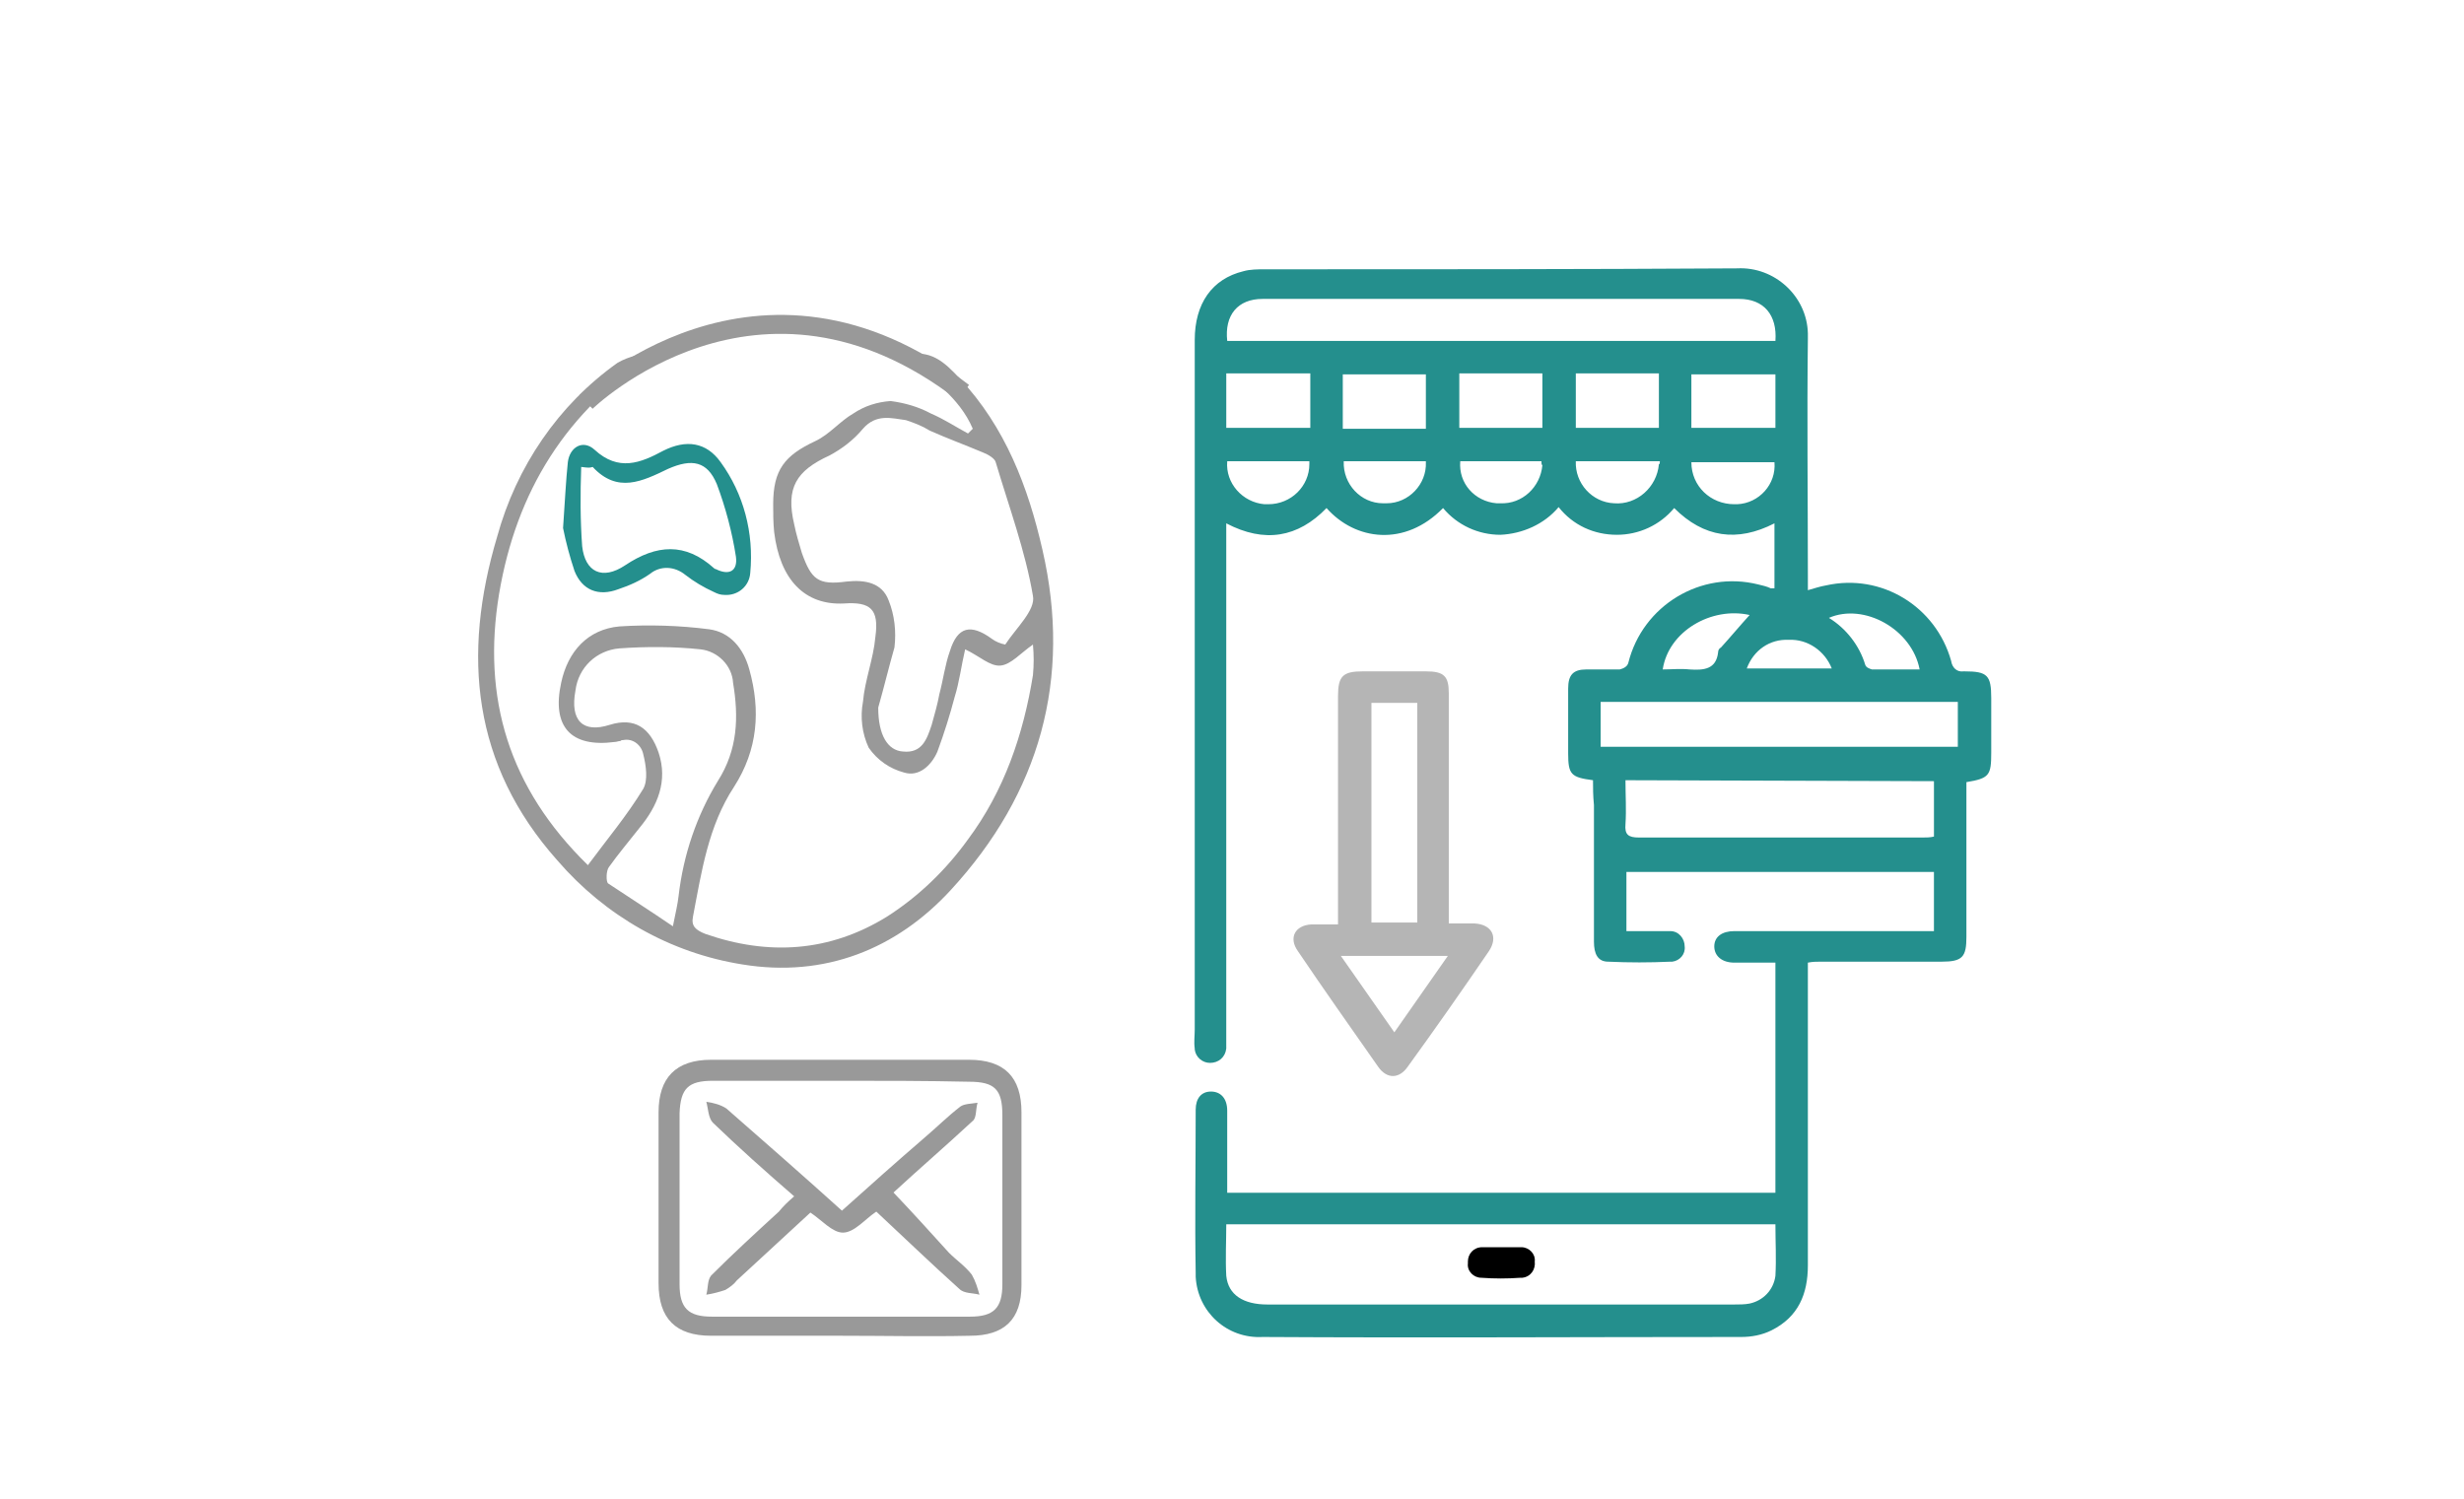 <?xml version="1.0" encoding="utf-8"?>
<!-- Generator: Adobe Illustrator 27.4.0, SVG Export Plug-In . SVG Version: 6.00 Build 0)  -->
<svg version="1.1" id="Capa_1" xmlns="http://www.w3.org/2000/svg" xmlns:xlink="http://www.w3.org/1999/xlink" x="0px" y="0px"
	 viewBox="0 0 258 157" style="enable-background:new 0 0 258 157;" xml:space="preserve">
<style type="text/css">
	.st0{fill:#FFFFFF;}
	.st1{fill:#248F8D;}
	.st2{fill:#B5B5B5;}
	.st3{fill:#999999;}
	.st4{fill:none;stroke:#999999;stroke-width:1.984;stroke-miterlimit:10;}
</style>
<g id="Grupo_4442" transform="translate(-809 -1566)">
	<rect id="Rectángulo_996" x="809" y="1566" class="st0" width="258" height="157"/>
	<g id="Grupo_4431">
		<path id="Trazado_8195" d="M966.3,1696.6c0.7,0,1.3,0,2,0c0.8,0,1.5,0.7,1.4,1.5c0,0,0,0,0,0c0.1,0.8-0.4,1.6-1.3,1.7
			c-0.1,0-0.1,0-0.2,0c-1.4,0.1-2.7,0.1-4.1,0c-0.8,0-1.5-0.7-1.4-1.5c0-0.1,0-0.1,0-0.2c0-0.8,0.6-1.5,1.5-1.5c0,0,0,0,0,0
			C965,1696.6,965.7,1696.6,966.3,1696.6z"/>
		<g id="Grupo_4430">
			<path id="Trazado_8193" class="st1" d="M975.8,1647.7c-2.3-0.3-2.6-0.6-2.6-2.8c0-2.3,0-4.5,0-6.8c0-1.4,0.5-2,1.9-2
				c1.2,0,2.3,0,3.5,0c0.4-0.1,0.8-0.3,0.9-0.7c1.5-6,7.6-9.7,13.6-8.2c0.4,0.1,0.9,0.2,1.3,0.4c0.1,0,0.3,0,0.4,0v-6.8
				c-3.9,2-7.4,1.5-10.5-1.6c-1.5,1.8-3.7,2.8-6,2.8c-2.4,0-4.6-1-6.1-2.9c-1.5,1.8-3.8,2.8-6.1,2.9c-2.3,0-4.5-1-6-2.8
				c-4,4.1-9.2,3.4-12.2,0c-3,3.1-6.5,3.7-10.5,1.6v9c0,14.9,0,29.9,0,44.8c0,0.4,0,0.8,0,1.2c-0.1,0.9-0.8,1.5-1.7,1.5c0,0,0,0,0,0
				c-0.8,0-1.5-0.6-1.6-1.4c0,0,0-0.1,0-0.1c-0.1-0.7,0-1.3,0-2c0-24.1,0-48.1,0-72.2c0-3.8,1.8-6.4,5.1-7.2
				c0.7-0.2,1.5-0.2,2.2-0.2c16.5,0,33,0,49.5-0.1c3.9-0.2,7.3,2.9,7.4,6.8c0,0.2,0,0.4,0,0.6c-0.1,8.2,0,16.5,0,24.7v1.6
				c0.7-0.2,1.3-0.4,1.9-0.5c5.8-1.3,11.5,2.2,13.1,7.9c0.1,0.7,0.6,1.2,1.3,1.1c0,0,0.1,0,0.1,0c2.4,0,2.8,0.4,2.8,2.8
				c0,1.9,0,3.8,0,5.7c0,2.4-0.2,2.7-2.6,3.1v1.3c0,5,0,9.9,0,14.9c0,2.1-0.4,2.6-2.6,2.6c-4.2,0-8.5,0-12.7,0c-0.4,0-0.8,0-1.3,0.1
				v1.3c0,10.1,0,20.3,0,30.4c0,3-1,5.4-3.8,6.8c-1,0.5-2.1,0.7-3.2,0.7c-16.7,0-33.4,0.1-50.1,0c-3.7,0.2-6.8-2.6-7-6.3
				c0-0.1,0-0.3,0-0.4c-0.1-5.7,0-11.4,0-17.1c0-1.2,0.6-1.9,1.6-1.9c1,0,1.7,0.7,1.7,2c0,2.6,0,5.1,0,7.7c0,0.3,0,0.5,0,0.9h57.4
				v-24.1c-1.5,0-2.9,0-4.3,0c-1.3,0-2.1-0.7-2.1-1.7c0-1,0.8-1.6,2.1-1.6c6.5,0,13,0,19.6,0h1.3v-6.2h-32.2v6.2c1.1,0,2.2,0,3.3,0
				c0.4,0,0.9,0,1.3,0c0.9,0,1.5,0.8,1.5,1.6c0,0,0,0,0,0c0.1,0.8-0.5,1.5-1.3,1.6c-0.1,0-0.1,0-0.2,0c-2.2,0.1-4.3,0.1-6.5,0
				c-1.1,0-1.5-0.8-1.5-2.1c0-4.8,0-9.6,0-14.3C975.8,1649.3,975.8,1648.5,975.8,1647.7z M937.4,1694.2c0,1.8-0.1,3.6,0,5.4
				c0.2,2,1.8,3,4.3,3c16.3,0,32.6,0,48.9,0c0.5,0,1.1,0,1.6-0.1c1.4-0.3,2.5-1.4,2.7-2.9c0.1-1.8,0-3.6,0-5.4L937.4,1694.2z
				 M937.5,1601.7h57.4c0.2-2.7-1.2-4.4-3.8-4.4c-16.6,0-33.3,0-49.9,0C938.6,1597.3,937.2,1599,937.5,1601.7L937.5,1601.7z
				 M979.2,1647.7c0,1.6,0.1,3.1,0,4.6c-0.1,1.1,0.3,1.4,1.4,1.4c9.9,0,19.8,0,29.7,0c0.4,0,0.8,0,1.2-0.1v-5.8L979.2,1647.7z
				 M976.6,1639.5v4.7h37.4v-4.7H976.6z M937.4,1610.8h8.8v-5.7h-8.8V1610.8z M958.3,1610.9v-5.7h-8.7v5.7L958.3,1610.9z
				 M974,1610.8h8.7v-5.7H974V1610.8z M986.1,1610.8h8.8v-5.6h-8.8V1610.8z M961.8,1610.8h8.7v-5.7h-8.7V1610.8z M982.8,1614.3H974
				c-0.1,2.3,1.7,4.3,4,4.4c0,0,0,0,0,0c2.4,0.2,4.5-1.7,4.7-4.1C982.8,1614.6,982.8,1614.5,982.8,1614.3L982.8,1614.3z
				 M958.3,1614.3h-8.6c-0.1,2.4,1.8,4.4,4.1,4.4c0.1,0,0.3,0,0.4,0c2.3,0,4.2-2,4.1-4.3C958.3,1614.4,958.3,1614.4,958.3,1614.3
				L958.3,1614.3z M970.4,1614.3h-8.5c-0.2,2.3,1.5,4.2,3.8,4.4c0.1,0,0.3,0,0.4,0c2.3,0.1,4.2-1.7,4.4-4
				C970.4,1614.7,970.4,1614.5,970.4,1614.3L970.4,1614.3z M994.8,1614.4h-8.7c0,2.5,2,4.4,4.5,4.4c0.1,0,0.2,0,0.3,0
				C993.2,1618.7,995,1616.7,994.8,1614.4C994.8,1614.4,994.8,1614.4,994.8,1614.4L994.8,1614.4z M937.5,1614.3
				c-0.2,2.3,1.6,4.3,3.9,4.5c0.1,0,0.2,0,0.4,0c2.4,0,4.3-1.9,4.3-4.2c0-0.1,0-0.2,0-0.3H937.5L937.5,1614.3z M1010,1636.1
				c-0.8-4.2-5.8-7-9.5-5.4c1.8,1.1,3.2,2.9,3.8,4.9c0.1,0.3,0.4,0.4,0.7,0.5C1006.6,1636.1,1008.3,1636.1,1010,1636.1L1010,1636.1z
				 M983.1,1636.1c0.9,0,1.9-0.1,2.8,0c1.5,0.1,2.8,0,3-1.8c0-0.2,0.1-0.4,0.3-0.5c1-1.1,2-2.3,3-3.4
				C988.2,1629.5,983.7,1632.1,983.1,1636.1L983.1,1636.1z M991.9,1636h8.9c-0.7-1.8-2.5-3.1-4.5-3
				C994.3,1632.9,992.6,1634.1,991.9,1636L991.9,1636z"/>
			<path id="Trazado_8194" class="st2" d="M960.7,1662.7c1,0,1.9,0,2.7,0c1.8,0.1,2.5,1.4,1.5,2.9c-2.8,4.1-5.6,8.1-8.5,12.1
				c-0.9,1.3-2.2,1.3-3.1,0c-2.8-4-5.7-8.1-8.4-12.1c-1-1.4-0.3-2.7,1.4-2.8c0.9,0,1.8,0,2.8,0v-1.5c0-7.5,0-14.9,0-22.4
				c0-2.1,0.5-2.6,2.6-2.6c2.2,0,4.4,0,6.6,0c1.9,0,2.4,0.5,2.4,2.3c0,7.6,0,15.1,0,22.7L960.7,1662.7z M952.6,1639.6v23h4.8v-23
				H952.6z M949.4,1666.1l5.6,8l5.6-8H949.4z"/>
			<g id="Grupo_3334" transform="translate(627.156 1267.573)">
				<path id="Trazado_8257" class="st3" d="M269.9,438.3c-4.5,0-9.1,0-13.6,0c-3.7,0-5.5-1.8-5.5-5.5c0-6,0-11.9,0-17.9
					c0-3.6,1.8-5.5,5.5-5.5c9,0,18,0,27,0c3.7,0,5.5,1.8,5.5,5.5c0,6,0,12.1,0,18.1c0,3.6-1.8,5.3-5.4,5.3
					C279,438.4,274.5,438.3,269.9,438.3z M269.9,411.6c-4.5,0-8.9,0-13.4,0c-2.6,0-3.4,0.8-3.5,3.4c0,6,0,11.9,0,17.9
					c0,2.5,0.9,3.4,3.4,3.4c9,0,18,0,27,0c2.5,0,3.4-0.9,3.4-3.4c0-5.9,0-11.8,0-17.7c0-2.7-0.8-3.5-3.5-3.5
					C278.8,411.6,274.4,411.6,269.9,411.6z"/>
				<path id="Trazado_8258" class="st3" d="M265,423.7c-3-2.6-5.8-5.1-8.5-7.7c-0.5-0.5-0.5-1.5-0.7-2.2c0.7,0.1,1.5,0.3,2.1,0.7
					c4,3.5,8,7,12.1,10.7c2.9-2.6,5.7-5.1,8.6-7.6c1.3-1.1,2.5-2.3,3.8-3.3c0.4-0.3,1.2-0.3,1.8-0.4c-0.2,0.7-0.1,1.6-0.5,1.9
					c-2.8,2.6-5.7,5.1-8.3,7.5c2,2.1,3.9,4.2,5.8,6.3c0.8,0.8,1.7,1.4,2.4,2.3c0.4,0.7,0.6,1.4,0.8,2.1c-0.7-0.2-1.6-0.1-2.1-0.6
					c-2.9-2.6-5.8-5.4-8.7-8.1c-1.2,0.8-2.3,2.2-3.5,2.2c-1.1,0-2.2-1.3-3.4-2.1l-7.7,7.1c-0.3,0.4-0.7,0.7-1.2,1
					c-0.6,0.2-1.3,0.4-2,0.5c0.2-0.7,0.1-1.5,0.5-2c2.3-2.3,4.7-4.5,7.1-6.7C263.8,424.8,264.3,424.3,265,423.7z"/>
			</g>
			<g id="Grupo_3335" transform="translate(758.957 1288.495)">
				<path id="Trazado_8259" class="st3" d="M151.9,322.4c-1.4-3.3-4.4-5.3-7.2-7.6c2.7-0.9,4.3,0.7,5.8,2.3c4.8,5.1,7.2,11.4,8.7,18
					c3.1,13.5-0.3,25.5-9.6,35.6c-5.7,6.2-13.2,9.2-21.8,7.8c-7.6-1.2-14.4-5.1-19.4-10.9c-8.9-10-10-21.5-6.3-33.9
					c2-7.3,6.4-13.8,12.6-18.2c1.2-0.7,2.6-1,4-1c-9.4,6-14.6,14.5-16.4,25.2c-1.8,10.9,1,20.3,9.3,28.4c2-2.7,4.1-5.2,5.8-8
					c0.5-0.9,0.3-2.4,0-3.6c-0.2-1-1.1-1.7-2.1-1.5c-0.1,0-0.2,0-0.3,0.1c-0.2,0-0.4,0.1-0.6,0.1c-4.6,0.6-6.6-1.6-5.6-6.2
					c0.7-3.3,2.8-5.6,6.1-5.9c3.1-0.2,6.3-0.1,9.4,0.3c2.2,0.3,3.6,2,4.2,4.2c1.2,4.3,0.9,8.4-1.6,12.3c-2.7,4.1-3.4,8.9-4.3,13.6
					c-0.2,1,0.3,1.4,1.3,1.8c6.6,2.3,13,1.9,19-1.8c3.3-2.1,6.2-4.9,8.5-8.1c3.8-5.1,5.8-11,6.8-17.2c0.1-1.1,0.1-2.1,0-3.2
					c-1.3,0.9-2.3,2.1-3.4,2.2c-1.1,0.1-2.2-1-3.7-1.7c-0.4,1.7-0.6,3.4-1.1,5c-0.5,1.9-1.1,3.8-1.8,5.7c-0.6,1.4-1.9,2.7-3.5,2.2
					c-1.5-0.4-2.8-1.3-3.7-2.6c-0.7-1.5-0.9-3.2-0.6-4.8c0.2-2.3,1.1-4.5,1.3-6.8c0.4-2.9-0.5-3.7-3.3-3.5c-4.1,0.2-6.7-2.5-7.3-7.5
					c-0.1-1-0.1-1.9-0.1-2.9c0-3.6,1.2-5.1,4.4-6.6c1.5-0.7,2.6-2.1,4-2.9c1.2-0.8,2.5-1.2,3.9-1.3c1.5,0.2,2.9,0.6,4.2,1.3
					c1.4,0.6,2.6,1.4,3.9,2.1L151.9,322.4z M142,351.6c0,2.9,1,4.5,2.6,4.6c2,0.2,2.5-1.3,3-2.8c0.3-1.1,0.6-2.1,0.8-3.2
					c0.4-1.5,0.6-3.1,1.1-4.5c0.8-2.6,2.2-2.9,4.4-1.3c0.4,0.3,0.9,0.5,1.4,0.6c1.1-1.7,3.2-3.6,2.9-5.1c-0.8-4.7-2.5-9.3-3.9-14
					c-0.1-0.4-0.8-0.8-1.3-1c-1.9-0.8-3.8-1.5-5.6-2.3c-0.8-0.5-1.6-0.8-2.5-1.1c-1.5-0.2-3.1-0.7-4.5,0.9c-1,1.2-2.2,2.1-3.5,2.8
					c-3.5,1.6-4.6,3.4-3.7,7.2c0.2,1,0.5,2,0.8,3c1,2.8,1.7,3.4,4.7,3c1.9-0.2,3.7,0.1,4.4,2c0.6,1.5,0.8,3.2,0.6,4.9
					C143.1,347.4,142.6,349.5,142,351.6L142,351.6z M120.5,374.5c0.3-1.5,0.5-2.3,0.6-3.2c0.5-4.3,1.9-8.4,4.1-12
					c2.1-3.3,2.2-6.7,1.6-10.3c-0.1-1.8-1.6-3.3-3.4-3.5c-2.8-0.3-5.7-0.3-8.5-0.1c-2.4,0.2-4.3,2-4.6,4.4c-0.6,3.2,0.8,4.5,3.6,3.6
					c2.6-0.8,4.2,0.3,5.1,2.9c1,3-0.1,5.6-2,7.9c-1.1,1.4-2.2,2.7-3.2,4.1c-0.3,0.4-0.3,1.5-0.1,1.7
					C115.8,371.4,118,372.8,120.5,374.5L120.5,374.5z"/>
				<path id="Trazado_8260" class="st1" d="M109,332.8c0.2-2.9,0.3-5,0.5-6.9c0.2-1.6,1.6-2.4,2.8-1.3c2.5,2.3,4.8,1.4,7.2,0.1
					c2.4-1.2,4.5-0.9,6,1.2c2.4,3.3,3.5,7.4,3.1,11.6c-0.1,1.4-1.3,2.4-2.7,2.3c-0.4,0-0.7-0.1-1.1-0.3c-1.1-0.5-2.1-1.1-3-1.8
					c-1.1-0.9-2.6-1-3.7-0.1c-1,0.7-2.1,1.2-3.3,1.6c-2.1,0.8-3.8,0.1-4.6-1.9C109.7,335.8,109.3,334.3,109,332.8z M110.9,326.4
					c-0.1,2.8-0.1,5.6,0.1,8.3c0.3,2.7,2.1,3.6,4.5,2c3.3-2.2,6.3-2.4,9.3,0.3c0,0,0.1,0.1,0.2,0.1c1.4,0.7,2.3,0.2,2.1-1.3
					c-0.4-2.6-1.1-5.2-2-7.6c-1-2.4-2.6-2.7-5.1-1.6c-2.7,1.3-5.3,2.6-7.9-0.2C111.8,326.5,111.7,326.5,110.9,326.4L110.9,326.4z"/>
				<path id="Trazado_8261" class="st4" d="M111.4,319.6c0,0,18-17.6,39.5-1"/>
			</g>
		</g>
	</g>
</g>
</svg>
